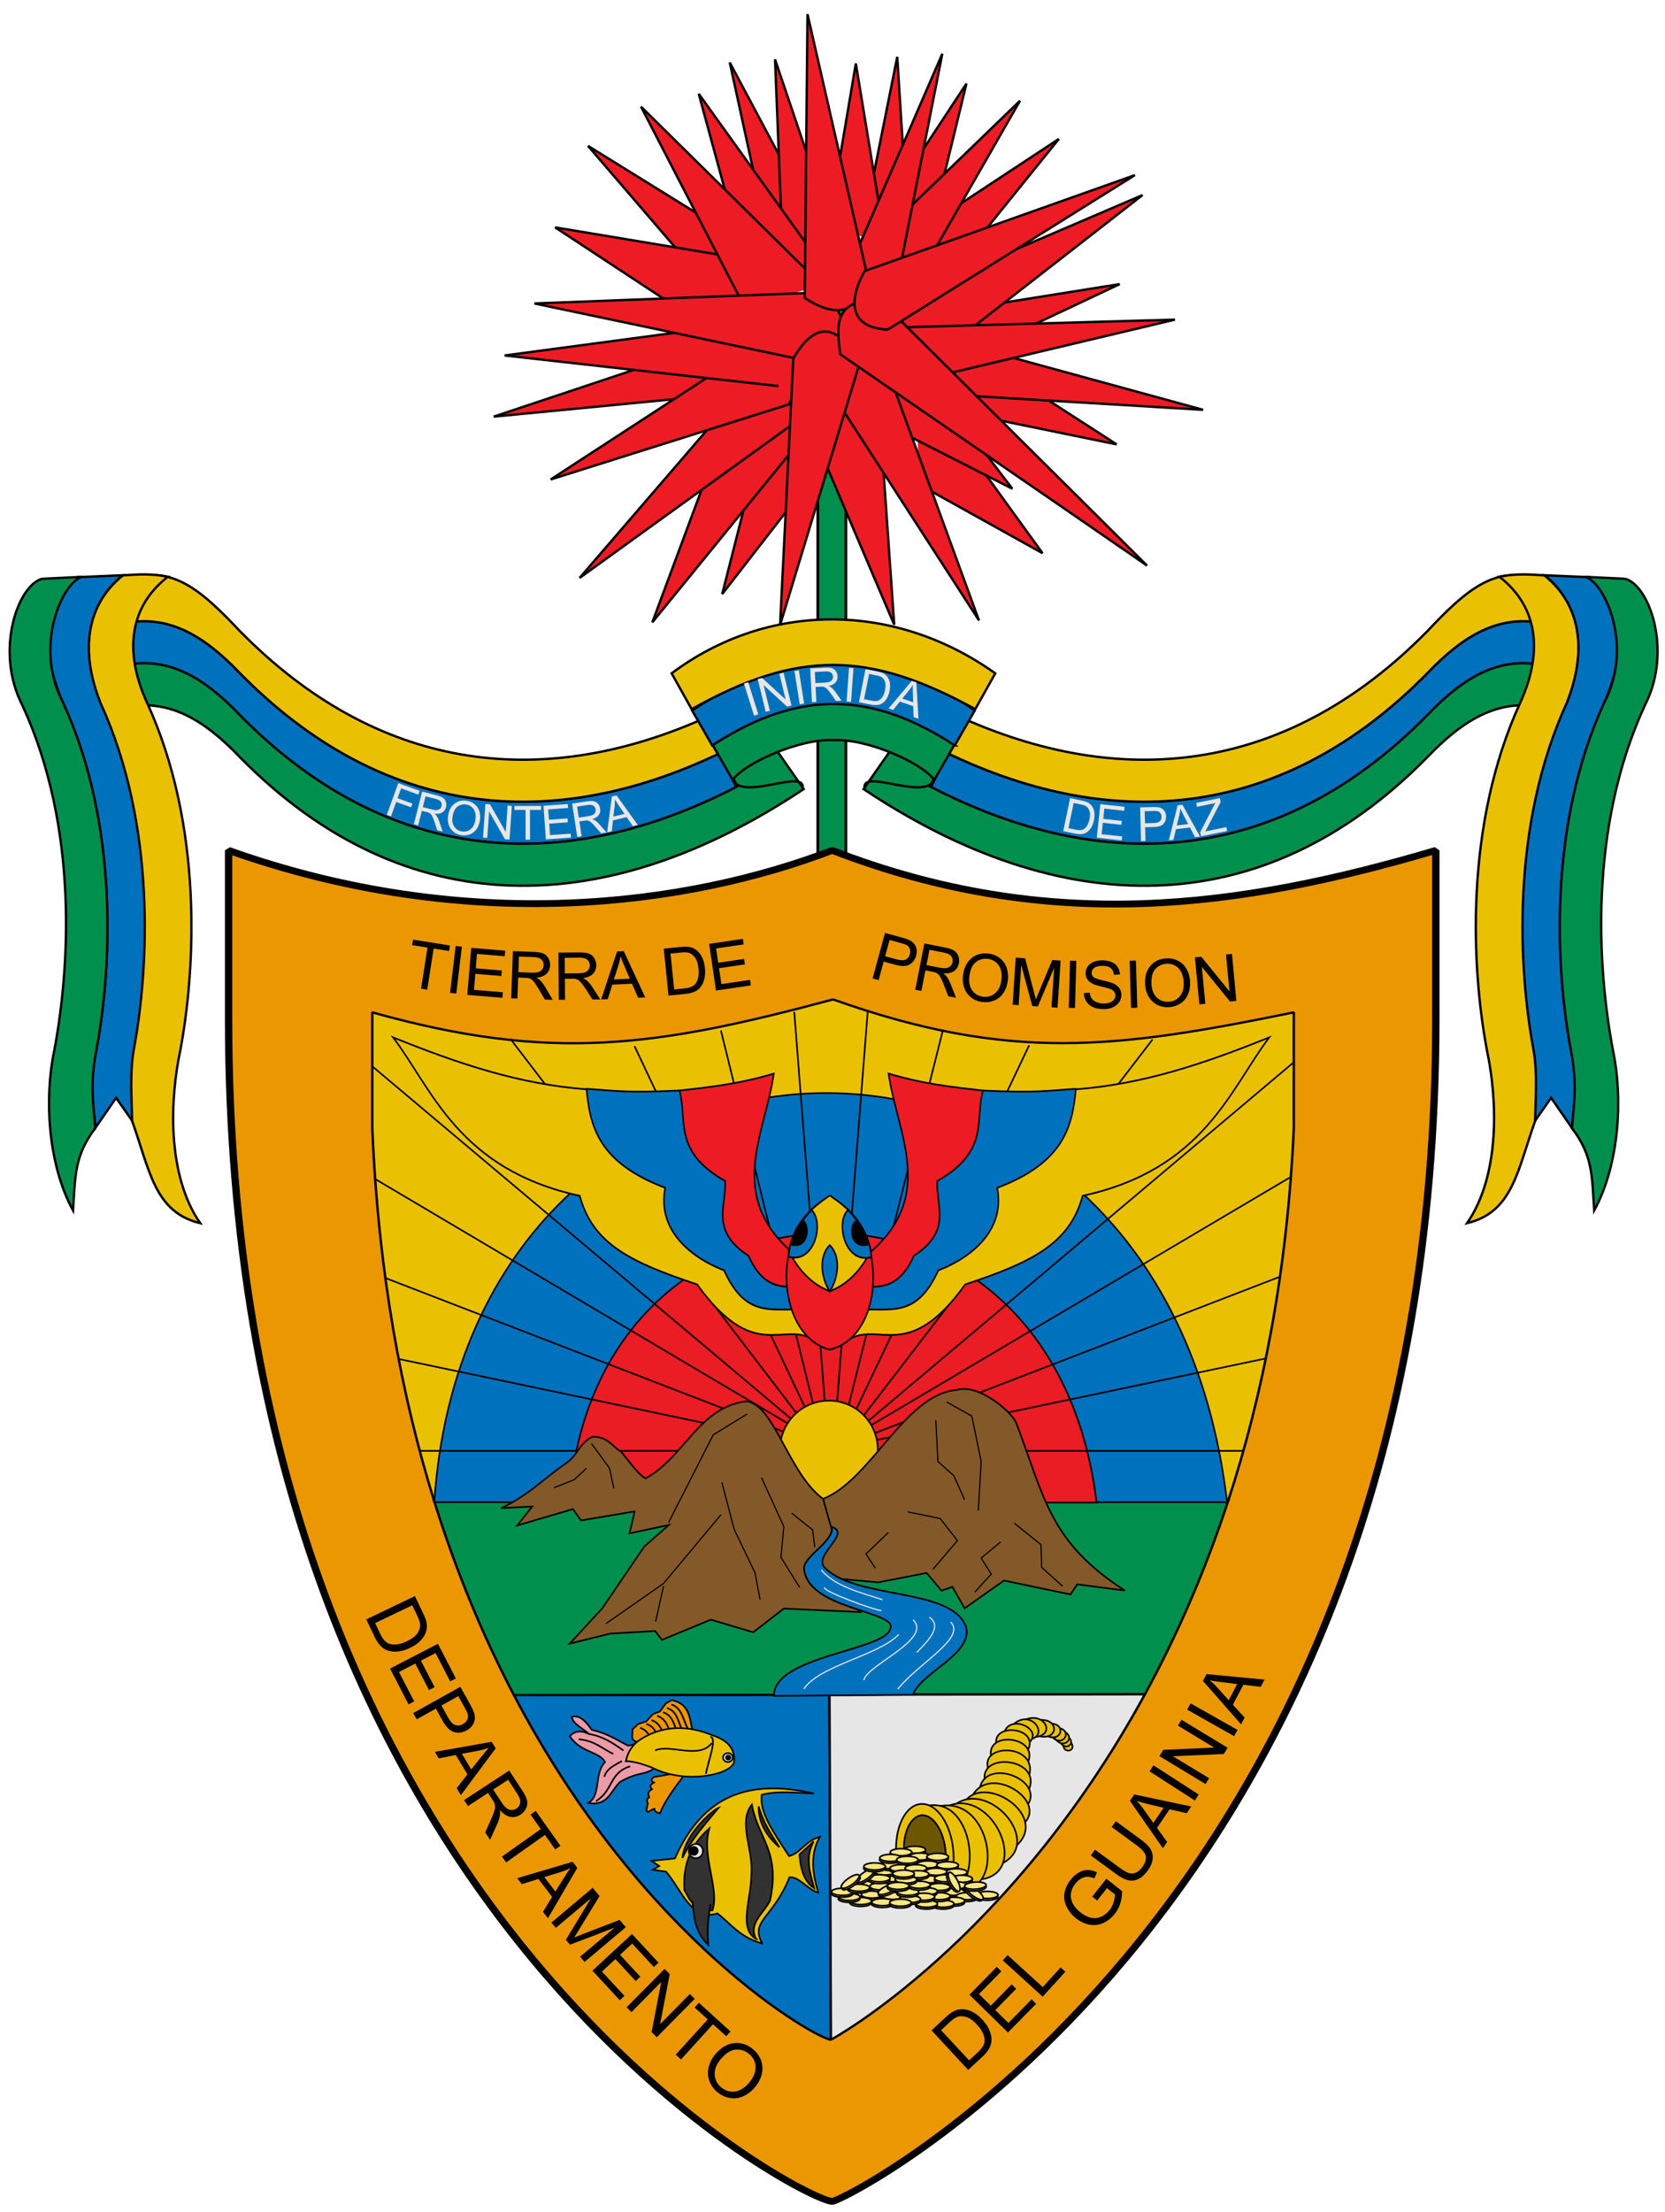 <svg fill-rule="evenodd" height="939.2" viewBox="0 0 215.9 279.4" width="707.335" xmlns="http://www.w3.org/2000/svg"><g stroke="#000"><g stroke-linecap="round"><path d="m106.047 23.742h3.634v102.256h-3.634z" fill="#008f4c" fill-rule="evenodd" stroke-width=".368"/><g fill-rule="nonzero" stroke-linejoin="bevel" transform="matrix(1.704 0 0 1.584 -75.967 -90.869)"><path d="m107.91 124.657c16.492 6.862 30.939 4.763 45.934 0v13.819c0 72.336-44.936 96.734-45.934 96.734-2.099 0-45.934-24.012-45.934-96.734v-13.819c18.212 6.953 34.883 4.55 45.934 0z" fill="#ea9702" stroke-width=".557"/><g stroke-width=".186"><path d="m107.811 221.977c-.949 0-14.199-7.845-24.121-28.196l24.009-.033z" fill="#0071bc"/><path d="m138.095 177.707c-1.824 6.023-4.02 11.341-6.388 16.007l-48.018.067c-2.275-4.666-4.375-9.99-6.112-16.028z" fill="#008f4c"/><path d="m131.708 193.714c-10.307 20.313-23.847 28.263-23.897 28.263l-.112-28.23z" fill="#e6e6e6"/><path d="m107.974 136.855c13.477 5.145 21.515 4.037 35.062 1.058v9.5c-.496 11.745-2.368 21.865-5.009 30.521l-60.395.002c-2.504-8.648-4.263-18.767-4.719-30.523v-9.5c13.649 4.116 21.652 2.802 35.062-1.058z" fill="#eac102"/></g></g></g><g fill-rule="evenodd"><path d="m56.308 191.078h102.805c-8.515-72.426-98.148-68.979-102.805 0z" fill="#0071bc" stroke-width=".214"/><path d="m73.816 191.125h68.37c-5.663-47.709-65.273-45.438-68.37 0z" fill="#ea1c24" stroke-width=".214"/><g stroke-width=".379" transform="matrix(-.568 0 0 .559 193.937 160.092)"><g fill="#eac102"><path d="m96.988 111.119c.307.613 1.001 1.209 1.68.595.064 2.159-3.201 1.438-1.68-.595z"/><path d="m97.363 110.082c.305.38 1.373 1.284 1.938 1.133-1.144 1.929-3.384.156-1.938-1.133z"/><path d="m98.295 108.701c.143.386.476 2.142 1.783 2.104-1.666 1.672-4.057-.713-1.783-2.104z"/><path d="m100.979 110.103c-2.305 2.057-4.395-1.615-1.323-2.33-.445.816-.155 1.864 1.323 2.33z"/><path d="m102.231 109.705c-3.242 1.326-4.21-3.015-.491-2.949-.923.821-.805 2.24.491 2.949z"/><path d="m103.989 105.924c-1.307.862-1.342 2.765.192 3.765-4.377.991-4.562-4.056-.192-3.765z"/><path d="m104.58 107.914c-.141.868.148 1.485 1.043 1.958-5.294.015-3.015-5.822 1.59-4.092-1.355.376-2.228.99-2.633 2.134z"/><path d="m106.565 108.45c-.331.702-.829 1.236-.451 1.935-4.146-1.007-.173-6.933 3.776-3.611-1.425.156-2.651.619-3.325 1.676z"/><path d="m106.437 111.129c-3.095-3.082 4.092-6.441 5.611-2.634-2.202-.288-4.58 1.099-5.611 2.634z"/><path d="m106.694 112.764c-2.327-5.115 7.993-6.237 7.304-1.366-1.812-.013-5.752.881-7.304 1.366z"/><path d="m111.741 114.158c-2.034.157-3.946-.017-5.041 1.409-2.229-5.802 9.511-7.185 8.5-1.282-1.437-.117-1.836-.153-3.459-.127z"/><path d="m106.42 118.524c-1.587-7.167 11.44-7.197 9.39-1.179-2.643-2.464-7.307-.92-9.39 1.179z"/><path d="m106.585 122.145c-3.079-7.083 10.472-8.912 10.093-2.693-3.272-1.998-8.094.342-10.093 2.693z"/><path d="m106.937 125.783c-4.04-5.697 8.543-11.015 10.688-4.622-6.525-.145-9.213 1.941-10.688 4.622z"/><path d="m108.075 130.275c-6.297-5.207 6.79-14.004 11.122-7.217-5.457-.793-10.386 2.105-11.122 7.217z"/><path d="m121.026 124.64c-6.787-1.181-10.779 6.516-10.869 11.06-9.12-6.88 5.921-17.368 10.869-11.06z"/><path d="m123.509 125.612c-8.303-.364-10.55 8.729-9.928 13.971-11.179-4.296 1.746-20.183 9.928-13.971z"/><path d="m126.218 126.512c-8.82.056-9.666 10.625-8.752 16.367-11.882-1.715-1.814-22.93 8.752-16.367z"/><path d="m130.602 127.319c-9.526.077-8.987 11.491-8.014 17.763-11.864 1.351-6.963-26.114 8.014-17.763z"/><path d="m131.646 126.436c-5.821 4.285-6.038 14.019-3.903 20.812-12.284.717-9.036-26.439 3.903-20.812z"/></g><path d="m130.95 128.037c-2.62-.124-5.033 3.737-5.389 8.62-.356 4.883 1.479 8.944 4.099 9.068 2.62.123 5.033-3.737 5.389-8.621.356-4.883-1.479-8.944-4.099-9.067zm-7.17 8.518c.361-5.097 2.556-9.325 5.274-10.695.663-.334 1.358-.498 2.065-.463 3.603.18 6.161 5.469 5.711 11.809-.45 6.341-3.736 11.338-7.34 11.158-1.018-.051-1.952-.509-2.758-1.283-2.05-1.967-3.276-5.976-2.953-10.527z" fill="#eac102"/><path d="m125.561 136.656c.356-4.883 2.77-8.743 5.39-8.62 2.62.123 4.455 4.184 4.099 9.067-.356 4.884-2.77 8.744-5.39 8.621-2.62-.123-4.455-4.184-4.099-9.068z" fill="#6d5600"/><g fill="#ffe680"><ellipse cx="132.637" cy="136.445" rx="2.467" ry=".822"/><ellipse cx="132.597" cy="136.023" rx="2.467" ry=".822"/><ellipse cx="135.781" cy="137.011" rx="2.467" ry=".822"/><ellipse cx="135.741" cy="136.588" rx="2.467" ry=".822"/><ellipse cx="131.442" cy="138.018" rx="2.467" ry=".823"/><ellipse cx="131.402" cy="137.595" rx="2.467" ry=".823"/><ellipse cx="127.418" cy="138.08" rx="2.467" ry=".822"/><ellipse cx="127.378" cy="137.658" rx="2.467" ry=".822"/><ellipse cx="129.682" cy="139.841" rx="2.467" ry=".822"/><ellipse cx="129.642" cy="139.419" rx="2.467" ry=".822"/><ellipse cx="125.155" cy="140.03" rx="2.467" ry=".823"/><ellipse cx="125.115" cy="139.607" rx="2.467" ry=".823"/><ellipse cx="123.143" cy="141.665" rx="2.467" ry=".822"/><ellipse cx="123.102" cy="141.242" rx="2.467" ry=".822"/><ellipse cx="121.948" cy="143.174" rx="2.467" ry=".823"/><ellipse cx="121.908" cy="142.751" rx="2.467" ry=".823"/><ellipse cx="123.143" cy="144.683" rx="2.467" ry=".823"/><ellipse cx="123.102" cy="144.261" rx="2.467" ry=".822"/><ellipse cx="123.772" cy="146.192" rx="2.468" ry=".822"/><ellipse cx="123.731" cy="145.77" rx="2.468" ry=".822"/><ellipse cx="120.691" cy="147.199" rx="2.467" ry=".823"/><ellipse cx="120.65" cy="146.776" rx="2.467" ry=".822"/><ellipse cx="123.709" cy="148.268" rx="2.468" ry=".822"/><ellipse cx="123.668" cy="147.845" rx="2.468" ry=".822"/><ellipse cx="116.099" cy="146.92" rx="2.467" ry=".822"/><ellipse cx="116.059" cy="146.497" rx="2.467" ry=".822"/><ellipse cx="126.161" cy="148.96" rx="2.467" ry=".822"/><ellipse cx="126.121" cy="148.536" rx="2.467" ry=".822"/><ellipse cx="127.041" cy="147.199" rx="2.468" ry=".823"/><ellipse cx="127.001" cy="146.776" rx="2.468" ry=".822"/><ellipse cx="137.668" cy="147.136" rx="2.467" ry=".823"/><ellipse cx="137.627" cy="146.713" rx="2.467" ry=".823"/><ellipse cx="137.857" cy="143.049" rx="2.467" ry=".822"/><ellipse cx="137.816" cy="142.626" rx="2.467" ry=".822"/><ellipse cx="143.013" cy="144.558" rx="2.467" ry=".823"/><ellipse cx="142.972" cy="144.135" rx="2.467" ry=".822"/><ellipse cx="142.384" cy="146.822" rx="2.467" ry=".823"/><ellipse cx="142.343" cy="146.399" rx="2.467" ry=".823"/><ellipse cx="144.962" cy="148.331" rx="2.467" ry=".823"/><ellipse cx="144.922" cy="147.908" rx="2.467" ry=".823"/><ellipse cx="147.603" cy="147.387" rx="2.467" ry=".822"/><ellipse cx="147.562" cy="146.964" rx="2.467" ry=".822"/><ellipse cx="149.182" cy="146.193" rx="2.467" ry=".822"/><ellipse cx="149.142" cy="145.77" rx="2.467" ry=".822"/><ellipse cx="145.403" cy="145.249" rx="2.467" ry=".822"/><ellipse cx="145.362" cy="144.827" rx="2.467" ry=".822"/><ellipse cx="140.435" cy="144.935" rx="2.467" ry=".822"/><ellipse cx="140.394" cy="144.512" rx="2.467" ry=".823"/><ellipse cx="139.429" cy="141.477" rx="2.467" ry=".822"/><ellipse cx="139.388" cy="141.054" rx="2.467" ry=".822"/><ellipse cx="138.171" cy="140.031" rx="2.467" ry=".822"/><ellipse cx="138.131" cy="139.608" rx="2.467" ry=".822"/><ellipse cx="138.171" cy="138.333" rx="2.467" ry=".822"/><ellipse cx="138.131" cy="137.91" rx="2.467" ry=".822"/><ellipse cx="134.335" cy="138.773" rx="2.467" ry=".822"/><ellipse cx="134.295" cy="138.35" rx="2.467" ry=".822"/><ellipse cx="135.845" cy="140.723" rx="2.467" ry=".822"/><ellipse cx="135.804" cy="140.3" rx="2.467" ry=".822"/><ellipse cx="132.386" cy="140.723" rx="2.467" ry=".822"/><ellipse cx="132.345" cy="140.3" rx="2.467" ry=".822"/><ellipse cx="127.796" cy="141.54" rx="2.467" ry=".822"/><ellipse cx="127.755" cy="141.117" rx="2.467" ry=".823"/><ellipse cx="129.179" cy="143.301" rx="2.467" ry=".822"/><ellipse cx="129.139" cy="142.878" rx="2.467" ry=".822"/><ellipse cx="125.658" cy="143.049" rx="2.467" ry=".822"/><ellipse cx="125.617" cy="142.626" rx="2.467" ry=".822"/><ellipse cx="127.041" cy="145.061" rx="2.468" ry=".823"/><ellipse cx="127.001" cy="144.638" rx="2.468" ry=".823"/><ellipse cx="129.934" cy="146.067" rx="2.467" ry=".823"/><ellipse cx="129.893" cy="145.644" rx="2.467" ry=".823"/><ellipse cx="129.934" cy="148.96" rx="2.467" ry=".822"/><ellipse cx="129.893" cy="148.536" rx="2.467" ry=".822"/><ellipse cx="130.562" cy="147.324" rx="2.467" ry=".822"/><ellipse cx="130.522" cy="146.902" rx="2.467" ry=".822"/><ellipse cx="133.77" cy="147.89" rx="2.467" ry=".822"/><ellipse cx="133.729" cy="147.467" rx="2.467" ry=".822"/><ellipse cx="134.21" cy="146.193" rx="2.467" ry=".822"/><ellipse cx="134.169" cy="145.77" rx="2.467" ry=".822"/><ellipse cx="131.569" cy="144.558" rx="2.467" ry=".822"/><ellipse cx="131.528" cy="144.135" rx="2.467" ry=".822"/><ellipse cx="131.883" cy="142.105" rx="2.467" ry=".822"/><ellipse cx="131.843" cy="141.682" rx="2.467" ry=".822"/><ellipse cx="134.65" cy="143.363" rx="2.467" ry=".823"/><ellipse cx="134.609" cy="142.94" rx="2.467" ry=".823"/><ellipse cx="135.216" cy="141.98" rx="2.467" ry=".822"/><ellipse cx="135.175" cy="141.557" rx="2.467" ry=".822"/><ellipse rx="2.054" ry=".684" stroke-width=".315" transform="matrix(1.092 .5 -.5 1.092 138.581 145.561)"/><path d="m140.967 146.178c-.189.413-1.346.288-2.586-.278-1.239-.567-2.091-1.361-1.902-1.774.189-.413 1.347-.288 2.586.279 1.239.566 2.09 1.361 1.901 1.774z" stroke-width=".379"/><ellipse cx="136.411" cy="144.81" rx="2.467" ry=".823"/><ellipse cx="136.371" cy="144.387" rx="2.467" ry=".822"/><ellipse cx="140.749" cy="143.049" rx="2.467" ry=".822"/><ellipse cx="140.709" cy="142.626" rx="2.467" ry=".822"/><ellipse cx="139.995" cy="148.582" rx="2.467" ry=".823"/><ellipse cx="139.954" cy="148.16" rx="2.467" ry=".823"/><ellipse cx="135.908" cy="148.708" rx="2.467" ry=".822"/><ellipse cx="135.867" cy="148.285" rx="2.467" ry=".822"/><ellipse rx="2.054" ry=".684" stroke-width=".315" transform="matrix(.947 -.739 .739 .947 119.27 146.242)"/><path d="m120.921 144.423c.279.358-.365 1.328-1.439 2.166-1.075.838-2.172 1.227-2.452.87-.279-.358.365-1.328 1.439-2.166 1.074-.838 2.172-1.228 2.451-.87z" stroke-width=".379"/><ellipse rx="2.054" ry=".684" stroke-width=".315" transform="matrix(.563 -1.061 1.061 .563 124.009 143.608)"/><path d="m124.775 141.268c.401.213.209 1.361-.43 2.565-.639 1.204-1.482 2.007-1.883 1.794-.401-.213-.209-1.362.43-2.566.639-1.204 1.482-2.007 1.883-1.794z" stroke-width=".379"/><ellipse rx="2.054" ry=".684" stroke-width=".315" transform="matrix(1.199 .078 -.078 1.199 118.791 144.761)"/><path d="m121.238 144.496c-.03.454-1.156.749-2.516.66-1.36-.088-2.438-.528-2.409-.981.03-.454 1.156-.749 2.516-.661 1.36.088 2.439.528 2.409.981z" stroke-width=".379"/><ellipse rx="2.054" ry=".684" stroke-width=".315" transform="matrix(.974 .703 -.703 .974 143.675 142.397)"/><path d="m145.898 143.475c-.266.369-1.377.021-2.482-.776-1.105-.797-1.786-1.742-1.521-2.11.266-.368 1.377-.021 2.483.776 1.105.797 1.786 1.742 1.52 2.11z" stroke-width=".379"/><ellipse rx="2.054" ry=".684" stroke-width=".315" transform="matrix(.974 .703 -.703 .974 147.124 143.732)"/><path d="m149.347 144.81c-.266.369-1.377.021-2.483-.776-1.105-.797-1.786-1.742-1.52-2.11.266-.368 1.377-.021 2.483.776 1.105.797 1.786 1.742 1.52 2.11z" stroke-width=".379"/><ellipse cx="141.803" cy="140.312" rx="2.467" ry=".822"/><ellipse cx="141.763" cy="139.889" rx="2.467" ry=".822"/></g></g></g><g fill="none" stroke-width=".212"><path d="m54.406 184.421h106.761"/><path d="m51.703 172.514 55.728 11.676-4.442-56.676"/><path d="m49.905 161.992 56.921 21.966-13.346-54.025"/><path d="m48.607 149.162 57.988 34.333-24.316-51.533"/><path d="m48.233 134.546 57.9 48.718-39.962-52.263"/><path d="m164.034 172.464-55.965 11.725 4.442-56.676"/><path d="m165.838 161.898-57.165 22.06 13.608-54.131"/><path d="m167.372 148.916-58.467 34.579 24.543-51.637"/><path d="m167.643 134.148-58.277 49.116 40.083-52.163"/></g><path d="m-271.601 133.264a39.397 39.397 0 1 1 -78.793 0 39.397 39.397 0 1 1 78.793 0z" fill="#eac102" fill-rule="evenodd" stroke-linecap="round" stroke-width="1.326" transform="matrix(.161 0 0 .161 157.552 162.834)"/><g transform="matrix(.736 0 0 .736 54.156 99.121)"><path d="m71.317 124.39c8.499-3.207 14.49-18.463 23.614-19.21 3.857-1.225 9.721 3.841 10.521 5.778 4.99 13.132 5.846 20.989 19.15 29.539l-8.39-1.092-1.196 1.778-11.717-2.445-6.935 4.889-2.152-3.778-1.913.667-2.63-3.111-8.518 1.65-10.071-.914z" fill="#835929" fill-rule="evenodd" stroke-width=".288"/><path d="m71.441 124.369c-6.146-4.525-8.667-16.828-13.575-17.189-8.338 1.02-10.901 9.882-17.695 13.557-1.238-.572-2.829-2.91-4.304-4.667-1.61-.94-2.265-2.644-5.022-2.667-2.547 1.191-2.409 3.239-5.022 4.889-3.668 2.58-6.524 5.567-11.114 7.686l5.469-.274-2.63 3.334 9.804-2.889 1.435 2 9.444-1.589-.91 3.872 6.915-1.472-4.304 3.778-7.413 10.89-5.739 6.223 7.174-1.778 7.891-.444 1.196 1.556 8.608-3.556 7.468 2.222 5.396-4.182 13.49.621-8.018-7.933 3.185-5.841z" fill="#835929" fill-rule="evenodd" stroke-width=".288"/><g fill="none" stroke-width=".206"><path d="m44.209 128.52 7.868-15.45 5.964-3.656"/><path d="m53.473 127.105-10.152 12.148-10.152 7.076"/><path d="m43.321 139.724-1.396 6.251"/><path d="m53.6 121.443 2.157 8.256 3.68 7.666.888 4.718"/><path d="m67.305 139.96-3.299-5.307.508-5.425-3.934-8.61"/><path d="m65.909 126.869 3.68 2.948.381 3.066"/><path d="m93.192 107.291 4.441 2.477 1.65 8.02-.508 8.61"/><path d="m91.288 110.475.381 7.312 2.792 2.477 1.903 4.246"/><path d="m105.12 128.638 4.695 3.774.127 4.01 3.68 3.302"/><path d="m102.709 131.94-3.426 2.831 1.777 2.831-2.919 3.184"/><path d="m90.78 136.776 4.314-5.071-3.046-3.892-5.71-1.179"/><path d="m82.913 130.289-3.934 3.774 1.65 2.477"/><path d="m30.631 114.603 3.172 4.364.761 3.538"/><path d="m29.743 118.967-2.157 2.005-3.553 1.415"/></g></g><path d="m100.355 216.181c-.064-5.126 14.075-5.839 15.044-8.588 1.404-2.462-10.76-2.473-11.143-7.96.013-1.605 4.013-3.559 3.586-5.361 2.708.833-2.658 3.764-.805 5.39 4.25 4.058 16.245 2.467 18.21 7.504 1.047 3.584-5.848 5.951-6.865 8.871z" fill="#0071bc" fill-rule="evenodd" stroke-width=".219"/></g><g fill="none" stroke="#e6e6e6" stroke-width=".151"><path d="m104.235 215.283c2.064-3.089 9.691-4.312 12.314-7.073"/><path d="m112.017 214.14c.388-1.987 8.931-5.273 6.389-7.824"/><path d="m116.407 215.319c2.656-3.369 8.943-6.655 6.853-8.717"/><path d="m118.87 210.567c.973-1.073 3.553-3.308 1.642-4.573"/><path d="m114.301 205.137c-1.19-.161-7.353-2.426-7.424-3.001"/><path d="m114.408 203.708c-2.987-.959-6.217-1.789-7.924-3.858"/></g><g stroke="#000"><g fill-rule="evenodd" stroke-width=".315" transform="matrix(.642 0 0 .715 164.96 -.862)"><path d="m-39.957 193.616c13.819-.9 26.281-4.69 39.371-9.433-7.881 9.328-13.171 23.935-37.7 28.723-2.644 8.841-10.559 12.122-23.712 16.065-11.461 14.292-17.238 6.664-23.482 9.963l2.256-5.331z" fill="#eac102"/><path d="m-138.18 193.616c-13.819-.9-26.281-4.69-39.371-9.433 7.881 9.328 13.171 23.935 37.7 28.723 2.644 8.841 10.559 12.122 23.712 16.065 11.461 14.292 17.238 6.664 23.482 9.963l-2.256-5.331z" fill="#eac102"/><path d="m-95.323 229.911c-.82-1.435-24.402-36.09-24.402-36.09-11.354.474-13.286-.025-18.763-.308.715 6.762 2.314 13.325 15.892 17.942-1.554 7.084 4.178 12.247 11.893 14.969 4.464 8.821 9.758 6.72 15.789 7.177z" fill="#0071bc"/><path d="m-96.143 223.76c-14.471-10.6-6.284-21.907-4.511-33.014-7.3 1.947-13.082 2.451-19.07 3.076 1.684 5.468-1.411 10.936 9.228 16.405.272 4.511-3.074 9.023 4.716 13.534 2.74 5.572 6.435 5.894 10.253 5.537z" fill="#ed1c24"/><path d="m-82.813 229.911c.82-1.435 24.402-36.09 24.402-36.09 11.354.474 13.286-.025 18.763-.308-.715 6.762-2.314 13.325-15.892 17.942 1.554 7.084-4.178 12.247-11.893 14.969-4.464 8.821-9.758 6.72-15.789 7.177z" fill="#0071bc"/><path d="m-81.993 223.76c14.471-10.6 6.284-21.907 4.511-33.014 7.3 1.947 13.082 2.451 19.07 3.076-1.684 5.468 1.411 10.936-9.228 16.405-.272 4.511 3.074 9.023-4.716 13.534-2.74 5.572-6.435 5.894-10.253 5.537z" fill="#ed1c24"/><path d="m-89.051 213.027h-.611c11.934 4.369 12.197 25.141.306 27.771-11.544-2.775-11.877-23.335.306-27.771z" fill="#ed1c24"/><path d="m-89.356 230.203c3.584-1.229 6.244-3.73 8.25-7.239-1.028-5.136-4.41-7.761-8.25-10.135-3.839 2.373-7.221 4.998-8.25 10.135 2.005 3.509 4.666 6.01 8.25 7.239z" fill="#eac102"/><path d="m-97.67 223.946c5.352 1.341 7.224-6.351 4.605-8.485-2.305 2.326-4.397 4.935-4.605 8.485z" fill="#0071bc"/><path d="m-96.94 221.782c3.17.675 3.696-3.364 2.145-4.438-1.365 1.171-2.022 2.651-2.145 4.438z"/><path d="m-89.356 230.269c1.808-2.62 2.251-6.397 0-8.424-2.251 2.026-1.808 5.803 0 8.424z" fill="#0071bc"/><path d="m-80.964 224.017c-5.352 1.341-7.303-6.422-4.683-8.555 2.305 2.326 4.476 5.006 4.683 8.555z" fill="#0071bc"/><path d="m-81.776 221.78c-3.33.674-3.882-3.29-2.252-4.361 1.434 1.168 2.123 2.579 2.252 4.361z"/></g><g stroke-width=".415"><g fill="#ed1c24" fill-rule="evenodd" transform="matrix(.733 -.067 .067 .733 254.17 86.873)"><path d="m-176.896-97.699 27.747-14.843-23.478 24.196"/><path d="m-171.614-66.417 27.704 8.367-18.433-14.436"/><path d="m-205.732-65.777-9.777 27.653 17.463-18.706"/><path d="m-197.758-65.399-30.464 31.109 19.792-41.276"/><path d="m-196.155-69.319-44.12 26.081 33.052-31.942"/><path d="m-214.571-73.109-38.181.203 37.977-8.921"/><path d="m-200.829-70.31-42.938 9.339 37.966-20.044c7.69 1.415 9.92 4.438 4.972 10.705z"/><path d="m-188.419-90.282-17.243-40.941 5.023 40.551"/><path d="m-190.104-99.523-7.567-31.516-1.746 33.956"/><path d="m-191-91.184-20.609-35.045 6.691 37.863"/><path d="m-208.122-85.514-23.747-33.36 33.798 25.454"/><path d="m-207.119-96.774-31.822-8.336 27.553 21.96"/><path d="m-193.594-91.298-28.346-33.6 14.347 35.306"/><path d="m-202.315-73.696-47.539-9.76 44.046-1.83"/><path d="m-192.757-76.407-51.035-15.691 50.409 2.664c6.019 5.765 2.559 8.998.626 13.027z"/><path d="m-196.688-63.743 10.866 33.753.97-45.139"/><path d="m-179.225-54.187 20.568 14.03-19.404-32.736"/><path d="m-186.479-66.772 23.554 14.822-13.388-21.35"/><path d="m-193.644-72.781 22.763 43.4-13.014-49.022"/><path d="m-199.257-78.313-6.597 46.562 18.433-45.342c-2.244-2.929-5.599-9.93-11.836-1.22z"/><path d="m-173.82-69.66 45.626 6.933-41.859-15.671"/><path d="m-182.329-101.359 17.851-22.366-9.12 26.636"/><path d="m-176.963-102.081.776-27.449-7.373 24.806"/><path d="m-190.933-101.176 7.373-27.856 2.328 32.288"/><path d="m-167.583-76.35 26.777-9.76-26.176 1.759"/><path d="m-175.655-75.518 40.282-25.841-46.378 15.042"/><path d="m-183.119-97.545 27.761-22.317-21.94 31.292"/><path d="m-181.487-84.251 13.256-45.098-22.295 40.747"/><path d="m-184.681-89.625-6.57-48.834-5.024 49.73c4.33 3.476 8.293 3.975 11.595-.896z"/><path d="m-177.284-72.486 45.598-6.507-48.315-3.05"/><path d="m-190.952-78.285 50.43 41.975-42.489-50.711c-8.305-1.262-8.121 3.738-7.941 8.736z"/><path d="m-182.218-81.857 45.828-23.121-48.882 12.469c-.061-.103-6.962 9.301 3.054 10.652z"/></g><g transform="matrix(.736 0 0 .736 -146.592 91.33)"><g fill-rule="evenodd"><path d="m470.302-12.003v-7.399c-7.097-1.137-13.102 2.046-19.648 8.915-25.069 25.492-54.768 28.387-84.582 14.087l-2.868 5.97c30.772 15.891 61.577 13.651 87.45-12.659 6.546-6.869 12.551-10.052 19.648-8.915z" fill="#0071bc"/><path d="m470.302-19.402v-7.399c-7.538-3.122-13.115 1.987-19.648 8.915-24.186 24.595-52.683 28.155-81.434 15.533l-3.198 5.928c29.831 14.328 59.549 11.444 84.632-14.063 6.546-6.869 12.551-10.052 19.648-8.915z" fill="#eac102"/><path d="m221.782-12.003v-7.399c7.097-1.137 13.102 2.046 19.648 8.915 25.069 25.492 54.768 28.387 84.582 14.087l2.868 5.97c-30.772 15.891-61.577 13.651-87.45-12.659-6.546-6.869-12.551-10.052-19.648-8.915z" fill="#0071bc"/><path d="m221.782-19.402v-7.399c7.538-3.122 13.115 1.987 19.648 8.915 24.186 24.595 52.683 28.155 81.434 15.533l3.198 5.928c-29.831 14.328-59.549 11.444-84.632-14.063-6.546-6.869-12.551-10.052-19.648-8.915z" fill="#eac102"/><path d="m221.782-4.604v-7.399c7.097-1.137 13.102 2.046 19.648 8.915 25.965 26.404 56.898 28.565 87.779 12.488-3.171-3.492 3.056-6.313 4.584-9.47l6.975 10.003c-34.636 23.105-70.13 24.08-99.338-5.622-6.546-6.869-12.551-10.052-19.648-8.915z" fill="#008f4c"/></g><path d="m328.25 8.048c1.239 4.385 13.534-2.239 12.249 2.019" fill="none"/><path d="m210.215-5.412c10.049 21.772 8.588 47.199 5.922 61.377-.882 4.114-.53 9.374-.392 13.457" fill="none"/><g fill-rule="evenodd"><path d="m216.792-5.412c-3.184-8.071-3.073-16.567 4.015-22.28 3.161-.238 5.219-.29 7.944.226-7.308 5.692-7.382 13.983-3.738 22.054 10.049 21.772 8.588 47.199 5.922 61.377-1.797 8.384-2.441 21.801 3.5 30.419-8.106-1.945-8.882-9.399-12.046-18.173-.247-4.32-.888-9.011.325-12.247" fill="#eac102"/><path d="m210.215-5.412c10.049 21.772 8.588 47.199 5.922 61.377-1.327 5.498-.524 9.643-.133 13.593l3.624-5.248 2.829 4.035c-.09-4.082-.432-8.266.257-12.38 2.666-14.178 4.127-39.605-5.922-61.377-4.218-10.926-1.087-18.208 3.969-22.308l-7.957.34c-5.852 5.641-6.513 12.925-2.588 21.968z" fill="#0071bc"/><g fill="#008f4c"><path d="m213.675-27.44c-3.261.68-8.69 11.867-3.459 22.028 10.049 21.772 8.588 47.199 5.922 61.377-1.187 6.237-.458 9.656-.186 13.697-3.753 4.907-3.516 8.666-3.907 14.491-4.436-8.117-5.098-19.803-3.306-28.188 2.666-14.178 4.418-39.023-5.631-60.795-4.929-9.609-.752-21.181 3.493-22.268z"/><path d="m470.302-4.604v-7.399c-7.097-1.137-13.102 2.046-19.648 8.915-25.965 26.404-56.898 28.565-87.779 12.488 3.171-3.492-3.056-6.313-4.584-9.47l-6.975 10.003c34.636 23.105 70.13 24.08 99.338-5.622 6.546-6.869 12.551-10.052 19.648-8.915z"/><path d="m367.302 2.178-3.528 6.139c-2.264-3.089-11.966-7.31-17.762-6.999-5.797-.31-15.499 3.91-17.762 6.999l-3.528-6.139c16.106-10.135 26.942-10.819 42.58 0z"/></g></g><path d="m363.834 8.048c-1.239 4.385-13.534-2.239-12.249 2.019" fill="none"/><path d="m367.381 2.245 3.528-6.139c-15.344-11.016-34.619-10.458-49.792 0l3.528 6.139c15.508-10.062 28.344-9.377 42.737 0z" fill="#0071bc" fill-rule="evenodd"/><path d="m481.869-5.412c-10.049 21.772-8.588 47.199-5.922 61.377.882 4.114.53 9.374.392 13.457" fill="none"/><g fill-rule="evenodd"><path d="m370.993-4.139 3.528-6.307c-17.796-12.665-40.063-12.669-57.016 0l3.528 6.307c18.766-10.502 31.258-10.267 49.961 0z" fill="#eac102"/><path d="m475.292-5.412c3.184-8.071 3.073-16.567-4.015-22.28-3.161-.238-5.219-.29-7.944.226 7.308 5.692 7.382 13.983 3.738 22.054-10.049 21.772-8.588 47.199-5.922 61.377 1.797 8.384 2.441 21.801-3.5 30.419 8.106-1.945 8.882-9.399 12.046-18.173.247-4.32.888-9.011-.325-12.247" fill="#eac102"/><path d="m481.869-5.412c-10.049 21.772-8.588 47.199-5.922 61.377 1.327 5.498.524 9.643.133 13.593l-3.624-5.248-2.829 4.035c.09-4.082.432-8.266-.257-12.38-2.666-14.178-4.127-39.605 5.922-61.377 4.218-10.926 1.087-18.208-3.969-22.308l7.957.34c5.852 5.641 6.513 12.925 2.588 21.968z" fill="#0071bc"/><path d="m478.409-27.44c3.261.68 8.69 11.867 3.459 22.028-10.049 21.772-8.588 47.199-5.922 61.377 1.187 6.237.458 9.656.186 13.697 3.753 4.907 3.516 8.666 3.907 14.491 4.436-8.117 5.098-19.803 3.306-28.188-2.666-14.178-4.418-39.023 5.631-60.795 4.929-9.609.752-21.181-3.493-22.268z" fill="#008f4c"/></g></g></g></g><g fill="#e6e6e6"><path d="m50.157 101.98 1.488-4.109 2.772 1.004-.176.485-2.228-.807-.461 1.272 1.928.698-.176.485-1.928-.698-.676 1.867zm3.504 1.226 1.078-4.235 1.878.478c.377.096.655.207.832.333.177.126.3.3.368.523.068.222.073.45.014.683-.076.3-.238.529-.485.685-.247.157-.581.211-1.001.163.13.109.225.208.284.297.125.192.233.419.322.682l.443 1.34-.705-.179-.336-1.024c-.099-.296-.184-.525-.256-.686-.072-.162-.142-.28-.212-.356-.07-.075-.146-.134-.227-.178-.06-.03-.162-.063-.307-.1l-.65-.165-.479 1.88zm1.163-2.223 1.205.307c.256.065.463.09.621.074.158-.016.289-.073.394-.17.105-.097.175-.214.209-.351.051-.2.02-.383-.092-.549-.113-.166-.326-.289-.64-.369l-1.34-.341zm3.272 1.138c.112-.717.393-1.247.841-1.592.448-.345.977-.47 1.585-.374.399.063.743.214 1.033.455.29.241.492.544.607.911.114.367.138.766.07 1.198-.069.438-.218.816-.449 1.133-.231.318-.522.54-.874.667-.352.127-.715.161-1.09.102-.406-.064-.754-.219-1.043-.465-.289-.247-.49-.553-.601-.918-.112-.365-.138-.738-.078-1.117zm.588.101c-.082.52-.006.952.227 1.295.233.343.56.548.982.614.43.067.808-.028 1.133-.287.325-.259.531-.666.619-1.221.055-.351.044-.667-.034-.948-.078-.281-.22-.511-.426-.691-.206-.18-.451-.293-.736-.337-.404-.063-.774.021-1.109.253-.335.232-.554.673-.656 1.323zm3.947 2.714.309-4.359.592.042 2.047 3.585.243-3.422.553.039-.309 4.359-.592-.042-2.047-3.588-.243 3.425zm5.522.263-.007-3.854-1.44.003-.001-.516 3.464-.007.001.516-1.446.003.007 3.854zm2.633-.032-.314-4.358 3.151-.227.037.514-2.575.186.096 1.335 2.411-.174.037.511-2.411.174.107 1.484 2.676-.193.037.514zm4.063-.322-.658-4.32 1.915-.292c.385-.059.684-.065.896-.017.212.047.393.16.543.338.15.178.243.386.279.624.047.306-.013.58-.18.82-.166.24-.452.421-.858.541.162.05.288.104.378.163.19.128.378.295.562.502l.931 1.061-.719.11-.709-.812c-.207-.234-.374-.411-.503-.532-.129-.121-.24-.203-.334-.245-.094-.042-.187-.067-.278-.075-.067-.004-.174.005-.321.028l-.663.101.292 1.918zm.204-2.501 1.229-.187c.261-.04.461-.098.601-.174.139-.076.238-.18.296-.311.058-.131.077-.266.056-.405-.031-.204-.131-.361-.299-.47-.168-.109-.413-.139-.733-.09l-1.367.208zm3.676 1.906.61-4.641.606-.146 2.761 3.83-.64.154-.805-1.168-1.777.427-.157 1.399zm.806-2.04 1.44-.347-.726-1.07c-.221-.325-.392-.594-.513-.809.011.285 0.0.574-.034.867z"/><path d="m137.871 104.097.889-4.278 1.474.306c.333.069.582.142.749.22.233.107.421.253.564.437.186.238.304.516.354.836.05.32.036.671-.043 1.052-.068.325-.165.605-.293.84s-.268.423-.421.562-.31.242-.47.307-.346.101-.555.108-.444-.016-.702-.07zm.671-.387.913.19c.282.059.509.078.68.059.171-.019.315-.067.43-.142.162-.106.304-.265.426-.476.122-.211.217-.478.284-.801.093-.448.091-.807-.006-1.077-.097-.271-.242-.469-.435-.594-.14-.09-.378-.17-.714-.24l-.899-.187zm3.672 1.234.466-4.345 3.142.337-.055.513-2.567-.276-.143 1.331 2.404.258-.055.51-2.404-.258-.159 1.479 2.667.286-.055.513zm5.742.438-.117-4.368 1.648-.044c.29-.008.512 0.0.666.024.215.03.397.093.545.19.148.096.268.234.361.412.093.178.143.376.149.592.01.371-.1.689-.329.953-.23.264-.653.404-1.271.42l-1.12.03.048 1.776zm.517-2.307 1.129-.03c.373-.01.637-.087.79-.23.153-.143.226-.341.22-.593-.005-.183-.055-.338-.151-.466-.096-.128-.22-.21-.372-.248-.098-.023-.278-.031-.54-.024l-1.117.03zm3.082 2.209 1.152-4.537.619-.073 2.291 4.129-.654.078-.662-1.254-1.814.215-.321 1.371zm1.041-1.93 1.471-.175-.595-1.148c-.181-.349-.32-.636-.415-.863-.022.285-.067.57-.136.857zm3.138 1.415-.107-.526 1.635-3.189c.116-.226.23-.426.34-.599l-2.389.487-.103-.505 3.067-.625.103.505-1.799 3.46-.199.354 2.734-.557.103.505z"/><path d="m97.779 89.126-1.313-4.168.552-.174 1.313 4.168zm1.509-.498-1.033-4.246.576-.14 3.041 2.791-.811-3.334.539-.131 1.033 4.246-.576.14-3.042-2.794.812 3.337zm4.41-.976-.682-4.316.571-.09.682 4.316zm1.583-.28-.221-4.364 1.935-.098c.389-.02.687.004.893.073.206.068.375.198.506.391.131.192.203.409.215.649.016.31-.071.576-.261.798-.19.223-.492.373-.908.452.157.066.276.132.359.2.177.146.346.332.509.556l.819 1.149-.726.037-.624-.879c-.182-.253-.331-.447-.447-.58-.116-.133-.219-.226-.308-.277-.089-.051-.179-.085-.269-.103-.066-.011-.174-.012-.323-.005l-.67.034.098 1.938zm.454-2.467 1.241-.063c.264-.013.469-.051.615-.113.146-.062.255-.155.326-.279.071-.124.103-.256.096-.397-.01-.206-.094-.372-.251-.498-.157-.125-.397-.18-.72-.163l-1.381.07zm4.043 2.385.311-4.359.577.041-.311 4.359zm1.597.093.854-4.285 1.476.294c.333.066.583.138.751.213.234.105.423.25.567.432.188.236.308.514.361.833.053.32.041.67-.035 1.052-.065.325-.16.606-.286.843-.126.236-.265.425-.417.566-.152.141-.308.245-.468.311-.16.066-.345.104-.554.113-.209.009-.444-.012-.703-.064zm.668-.393.915.182c.283.056.509.074.681.054.171-.021.314-.069.429-.146.161-.108.302-.268.422-.48.12-.212.213-.48.277-.803.089-.448.084-.807-.015-1.077-.099-.27-.246-.467-.44-.591-.14-.089-.379-.167-.716-.234l-.9-.179zm3.182 1.205 3.009-3.586.589.203.269 4.714-.623-.214-.051-1.417-1.728-.595-.884 1.095zm1.776-1.286 1.401.482-.037-1.293c-.012-.393-.011-.712.002-.958-.144.247-.309.484-.494.713z"/></g><path d="m54.592 124.516.843-5.33-1.991-.315.113-.713 4.79.758-.113.713-1.999-.316-.843 5.33zm3.768.535.723-6.075.804.096-.723 6.075zm2.234.269.506-6.097 4.408.366-.06.719-3.601-.299-.155 1.867 3.373.28-.059.715-3.373-.28-.172 2.075 3.743.311-.06.719zm5.688.442.222-6.114 2.711.098c.545.02.957.09 1.237.21.28.12.499.322.659.606.16.284.233.594.221.931-.016.434-.169.794-.461 1.082-.292.287-.732.461-1.322.52.21.111.369.218.477.322.228.225.442.505.642.838l1.003 1.703-1.018-.037-.763-1.301c-.223-.376-.407-.663-.553-.864-.146-.2-.278-.341-.396-.424-.118-.082-.239-.141-.363-.176-.091-.023-.241-.038-.449-.046l-.938-.034-.099 2.715zm.933-3.386 1.739.063c.37.013.66-.014.872-.083.211-.069.374-.185.489-.35.115-.164.175-.345.183-.542.01-.289-.086-.531-.289-.725-.203-.194-.531-.299-.984-.316l-1.935-.07zm5.241 3.578-.043-6.118 2.712-.019c.545-.004.96.048 1.245.156.285.108.513.3.684.577.172.277.259.584.261.92.003.434-.135.801-.414 1.1-.279.3-.712.492-1.298.577.215.101.378.202.49.301.238.215.464.485.678.809l1.076 1.658-1.018.007-.818-1.267c-.239-.366-.436-.645-.59-.839-.154-.194-.292-.329-.414-.406-.122-.077-.245-.13-.37-.16-.092-.019-.242-.028-.451-.026l-.939.007.019 2.717zm.786-3.423 1.74-.012c.37-.003.659-.043.867-.121.208-.078.366-.201.473-.371.107-.169.16-.352.159-.55-.002-.289-.109-.526-.32-.711-.211-.185-.544-.276-.997-.273l-1.936.014zm4.707 3.38 2.065-6.22.871-.04 2.783 5.996-.921.043-.798-1.818-2.555.118-.586 1.882zm1.648-2.591 2.072-.096-.716-1.663c-.218-.505-.382-.921-.492-1.247-.06.395-.152.79-.275 1.182zm7.09 2.095-.62-6.086 2.097-.214c.473-.048.837-.056 1.092-.023.357.045.669.16.937.345.349.239.624.561.826.967.202.406.331.88.386 1.423.047.462.035.877-.037 1.245-.072.368-.18.678-.325.929-.145.251-.311.454-.498.609-.187.155-.419.281-.695.379-.277.098-.599.166-.967.203zm.732-.8 1.299-.132c.401-.041.712-.11.933-.208.221-.098.392-.222.514-.371.172-.21.294-.482.368-.816.074-.333.087-.73.04-1.189-.065-.637-.219-1.115-.463-1.436-.244-.321-.521-.524-.832-.609-.224-.061-.576-.067-1.055-.018l-1.279.13zm5.426.143-.894-6.052 4.376-.647.106.714-3.575.528.274 1.854 3.348-.495.105.71-3.348.495.304 2.06 3.715-.549.106.714z"/><path d="m47.494 206.269 6.305-3.021 1.041 2.172c.235.49.384.879.448 1.166.09.401.087.781-.008 1.141-.122.467-.362.888-.72 1.262-.358.374-.818.696-1.38.966-.479.229-.93.377-1.353.442-.423.065-.798.069-1.124.01-.326-.059-.608-.159-.847-.3-.239-.141-.464-.342-.677-.601-.213-.26-.41-.58-.593-.961zm1.144.478.645 1.346c.199.416.394.723.585.923.191.199.39.336.598.409.293.103.632.13 1.019.08.387-.05.818-.189 1.294-.417.659-.316 1.114-.667 1.365-1.053.25-.386.362-.763.334-1.13-.021-.265-.151-.645-.388-1.141l-.635-1.325zm1.938 5.894 6.21-3.212 2.322 4.49-.733.379-1.897-3.669-1.902.984 1.777 3.436-.729.377-1.777-3.436-2.114 1.093 1.972 3.813-.733.379zm3.008 5.768 6.106-3.405 1.285 2.303c.226.405.379.726.46.961.117.328.162.632.135.913-.027.281-.133.554-.316.818-.184.264-.427.481-.73.65-.519.29-1.051.369-1.595.24-.544-.13-1.057-.627-1.538-1.49l-.873-1.566-2.483 1.384zm3.654-.978.88 1.579c.291.522.595.839.912.95.317.111.651.068 1.004-.129.255-.142.438-.329.548-.56.11-.231.135-.468.076-.711-.04-.156-.162-.418-.366-.784l-.871-1.562zm-.851 6.008 7.374-1.308.514.854-4.512 6.059-.544-.903 1.393-1.791-1.509-2.504-2.21.435zm3.5.246 1.223 2.03 1.282-1.624c.389-.494.718-.885.986-1.173-.43.155-.876.277-1.338.366zm.289 6.001 5.851-3.828 1.697 2.594c.341.521.548.952.62 1.292.072.34.029.678-.131 1.015-.16.336-.401.61-.723.82-.415.272-.853.366-1.313.284-.461-.082-.913-.379-1.357-.89.036.269.04.488.014.658-.06.362-.179.746-.358 1.152l-.927 2.059-.637-.974.711-1.571c.203-.456.35-.818.441-1.086.091-.268.135-.485.134-.649-.001-.164-.026-.316-.075-.455-.039-.1-.124-.25-.254-.449l-.587-.898-2.598 1.7zm3.775-1.364 1.089 1.664c.232.354.449.607.653.758.204.152.42.227.649.225.229-.002.438-.064.627-.188.277-.181.438-.43.485-.748.047-.318-.072-.693-.355-1.127l-1.211-1.852zm1.141 8.69 5.03-3.567-1.332-1.879.673-.477 3.205 4.521-.673.477-1.338-1.887-5.03 3.567zm1.975 2.798 7.182-2.124.607.791-3.806 6.526-.641-.836 1.184-1.936-1.779-2.32-2.148.679zm3.506-.147 1.443 1.881 1.092-1.757c.331-.535.614-.96.849-1.276-.41.202-.84.373-1.289.514zm.926 5.903 5.348-4.504.897 1.065-2.72 4.455c-.254.414-.447.721-.577.922.246-.103.611-.249 1.097-.437l4.799-1.853.802.952-5.348 4.504-.574-.682 4.476-3.77-5.785 2.216-.538-.638 3.25-5.381-4.553 3.834zm5.32 6.232 5.131-4.75 3.434 3.71-.605.56-2.806-3.031-1.571 1.455 2.627 2.838-.602.557-2.627-2.838-1.746 1.617 2.916 3.15-.605.56zm4.432 4.749 4.917-4.971.675.667-1.249 6.485 3.86-3.903.631.624-4.917 4.971-.675-.667 1.252-6.489-3.863 3.906zm6.373 6.135 4.146-4.565-1.705-1.549.555-.611 4.102 3.726-.555.611-1.712-1.555-4.146 4.564zm5.075.009c.742-.892 1.562-1.392 2.461-1.498.899-.106 1.727.155 2.485.785.496.413.845.903 1.047 1.472.201.568.23 1.152.087 1.75-.144.598-.439 1.166-.886 1.704-.453.545-.969.942-1.547 1.189-.578.247-1.16.314-1.748.2-.587-.114-1.115-.365-1.582-.753-.506-.421-.857-.919-1.052-1.495-.195-.576-.22-1.161-.074-1.754.146-.594.416-1.127.808-1.598zm.724.621c-.539.648-.789 1.303-.75 1.966.038.662.32 1.212.846 1.649.535.445 1.133.623 1.792.534.659-.089 1.276-.479 1.851-1.171.364-.438.607-.881.731-1.331.123-.449.117-.882-.018-1.299-.135-.416-.38-.772-.735-1.067-.504-.419-1.081-.606-1.732-.562-.651.044-1.312.471-1.985 1.28z"/><path d="m125.544 264.662-4.756-5.125 1.765-1.638c.399-.37.725-.628.981-.773.356-.205.72-.315 1.092-.33.482-.022.955.082 1.419.313.464.231.908.575 1.332 1.032.361.389.636.776.824 1.161.188.385.302.742.343 1.071.041.329.029.628-.035.898-.064.27-.189.545-.373.825-.185.28-.432.564-.742.851zm.117-1.234 1.094-1.015c.338-.314.574-.591.708-.832s.205-.472.213-.692c.012-.31-.064-.642-.226-.997-.162-.355-.423-.726-.782-1.112-.497-.536-.968-.866-1.411-.991-.443-.125-.836-.119-1.178.017-.247.099-.572.335-.975.709l-1.077.999zm5.039-3.615-4.991-4.896 3.54-3.609.589.578-2.892 2.948 1.529 1.5 2.709-2.761.586.574-2.709 2.761 1.699 1.667 3.006-3.064.589.578zm4.501-4.644-5.171-4.706.623-.684 4.56 4.151 2.318-2.547.61.555zm7.066-12.46-.642-.51 1.838-2.322 2.032 1.613c.001.581-.077 1.118-.234 1.61-.157.492-.394.937-.711 1.336-.427.538-.93.935-1.51 1.192s-1.176.324-1.789.202c-.614-.122-1.189-.396-1.727-.823-.533-.423-.942-.929-1.227-1.519s-.373-1.183-.265-1.779c.108-.596.379-1.167.812-1.712.314-.396.663-.703 1.045-.921.382-.218.76-.327 1.134-.327.373 0.0.782.099 1.226.297l-.34.796c-.344-.139-.644-.211-.901-.216-.256-.005-.522.068-.798.219-.276.15-.523.364-.743.64-.263.331-.44.658-.531.979-.091.322-.113.622-.066.9.047.279.136.537.267.776.228.408.54.77.936 1.084.488.388.963.628 1.425.721.462.093.9.042 1.315-.153.414-.195.765-.473 1.052-.834.249-.314.432-.668.548-1.063.116-.395.168-.724.153-.987l-1.02-.81zm1.88-9.535.547-.746 3.258 2.388c.567.415.97.809 1.209 1.182.239.373.341.803.305 1.291-.036.488-.254 1.004-.652 1.547-.387.528-.795.894-1.223 1.096-.428.203-.868.249-1.318.14-.45-.109-.974-.383-1.572-.821l-3.258-2.388.547-.746 3.255 2.385c.49.359.884.578 1.183.657.299.079.592.054.881-.076.288-.13.55-.355.785-.675.402-.549.564-1.031.487-1.447s-.471-.883-1.178-1.402zm6.643 2.757-4.274-6.15.56-.824 7.391 1.563-.592.872-2.21-.516-1.643 2.418 1.32 1.825zm-1.241-3.282 1.332-1.961-2.012-.485c-.612-.146-1.104-.281-1.478-.405.321.326.618.68.893 1.062zm5.39-2.905-5.878-3.786.501-.778 5.878 3.786zm1.386-2.132-5.98-3.622.492-.812 6.598-.297-4.695-2.844.46-.759 5.98 3.622-.492.812-6.602.295 4.699 2.846zm3.695-6.21-6.085-3.444.456-.805 6.085 3.444zm.908-1.536-4.945-5.625.463-.883 7.521.712-.489.933-2.254-.261-1.358 2.589 1.519 1.663zm-1.606-3.12 1.101-2.099-2.054-.253c-.624-.076-1.129-.154-1.514-.234.356.287.692.605 1.008.954z"/><path d="m113.147 123.189 1.614-5.901 2.226.609c.392.107.686.208.882.302.277.128.494.286.653.475.159.189.265.422.317.699.053.277.039.562-.041.854-.137.502-.413.883-.827 1.143-.414.26-1.039.276-1.873.048l-1.514-.414-.656 2.399zm1.627-2.882 1.526.417c.504.138.888.142 1.152.012.263-.13.442-.365.535-.706.068-.247.063-.475-.014-.685-.077-.21-.209-.371-.398-.483-.122-.071-.36-.155-.714-.252l-1.509-.413zm3.905 4.345 1.182-6.003 2.661.524c.535.105.931.239 1.188.402.257.163.442.397.555.703.113.306.137.624.072.954-.084.426-.292.758-.626.995-.333.238-.796.34-1.387.305.19.142.33.273.42.393.19.259.357.568.502.928l.722 1.839-.999-.197-.548-1.405c-.161-.406-.298-.719-.41-.94-.113-.221-.221-.381-.324-.481-.104-.1-.214-.177-.331-.231-.086-.037-.232-.075-.437-.116l-.921-.181-.525 2.666zm1.454-3.197 1.707.336c.363.071.654.09.874.055.22-.035.399-.124.538-.268.139-.144.228-.313.266-.507.056-.284-.001-.538-.171-.761-.17-.223-.478-.379-.923-.467l-1.9-.374zm4.736 1.357c.129-1.007.5-1.761 1.114-2.262.614-.501 1.348-.696 2.204-.587.56.072 1.048.27 1.464.595.416.325.711.742.885 1.251.175.509.223 1.067.146 1.674-.079.615-.273 1.15-.584 1.604-.31.454-.709.777-1.197.968-.487.192-.994.254-1.522.186-.571-.073-1.064-.276-1.479-.61s-.707-.754-.878-1.261c-.171-.507-.222-1.027-.154-1.559zm.826.118c-.093.731.029 1.332.369 1.804.339.471.806.745 1.399.82.604.077 1.129-.072 1.574-.447s.717-.953.817-1.734c.063-.494.035-.936-.085-1.326-.12-.39-.328-.707-.623-.951-.296-.244-.643-.391-1.044-.443-.568-.073-1.083.06-1.542.398-.46.338-.748.964-.865 1.877zm5.611 3.668.399-6.105 1.216.08 1.162 4.417c.107.411.184.719.232.923.084-.218.214-.537.389-.957l1.74-4.152 1.087.071-.399 6.105-.779-.051.334-5.109-2.108 4.993-.729-.048-1.426-5.312-.34 5.197zm7.279.399.168-6.115.809.022-.168 6.115zm1.954-1.9.764-.068c.037.306.121.557.254.753.132.196.338.354.616.475.278.121.591.181.939.18.309-0.0.581-.047.818-.139.236-.092.412-.218.527-.379s.173-.335.172-.524c-0-.192-.056-.359-.168-.503-.112-.143-.295-.263-.551-.36-.164-.064-.527-.163-1.09-.297s-.956-.261-1.182-.38c-.292-.153-.51-.342-.654-.569s-.216-.48-.216-.761c-0-.309.087-.598.262-.866.175-.269.43-.473.767-.613.336-.14.71-.21 1.122-.21.453-.001.854.072 1.2.217.347.146.613.36.8.643.187.283.288.605.302.963l-.776.06c-.042-.387-.184-.679-.425-.876-.241-.197-.597-.295-1.067-.295-.49.001-.846.091-1.07.271-.224.18-.335.396-.335.649 0.0.22.08.4.239.542.156.142.563.286 1.221.434.658.148 1.11.277 1.355.388.356.164.62.371.79.623.17.252.255.541.256.87.001.326-.092.632-.278.921-.186.288-.453.513-.802.673-.349.161-.742.241-1.179.242-.554.001-1.018-.079-1.392-.24-.374-.161-.668-.403-.882-.727s-.326-.69-.338-1.099zm6.124 1.91-.176-6.115.809-.023.176 6.115zm1.819-3.015c-.058-1.014.17-1.823.681-2.427s1.198-.931 2.059-.98c.564-.032 1.08.074 1.548.318.468.244.834.6 1.099 1.068.265.468.415 1.008.449 1.619.035.619-.058 1.181-.281 1.684-.222.503-.555.893-.999 1.171-.444.277-.931.431-1.462.461-.575.033-1.097-.077-1.565-.329-.469-.252-.833-.612-1.094-1.079-.261-.467-.406-.969-.437-1.505zm.834-.035c.042.736.273 1.305.692 1.706.42.401.928.585 1.526.551.608-.035 1.097-.277 1.466-.727.369-.45.531-1.068.486-1.854-.028-.497-.137-.926-.326-1.288-.189-.361-.451-.635-.786-.821-.335-.186-.704-.267-1.107-.244-.572.032-1.053.257-1.444.673-.39.416-.559 1.084-.507 2.004zm6.203 2.589-.57-6.091.827-.077 3.647 4.483-.448-4.782.773-.072.57 6.091-.827.077-3.647-4.487.448 4.786z"/><g stroke="#000"><g fill-rule="evenodd" stroke-width=".818" transform="matrix(.261 0 0 .261 126.745 170.918)"><g stroke-width=".818"><path d="m-106.929 296.377c-11.435-3.165-15.593-9.879-22.302-14.934-13.004 4.162-17.785-11.859-25.488-20.709l-6.571-.996 3.186-1.792-3.783-2.589 11.549-1.195c13.933-31.384 36.598-39.671 69.096-32.258-8.629-.258-17.257-1.501-25.886.597-1.47 8.634 6.191 19.238 13.54 30.466 5.935-1.539 7.734-7.41 15.333-9.558-4.511 7.528-4.243 16.967-.796 27.678-4.912-1.015-9.425-8.008-14.337-7.567-8.245 20.6-19.72 21.425-13.54 32.855z" fill="#eac102"/><path d="m-145.589 269.801c-.899-12.893 3.529-22.917 12.391-30.554-4.132 13.572 5.16 29.745 1.549 40.692-9.181.148-11.3-5.198-13.939-10.138z" fill="#323232"/><path d="m-141.577 275.469c.646 7.574 1.132 15.118 7.838 21.622-.733-7.787.002-13.894 1.146-20.18" fill="#323232"/><path d="m-136.4 250.479a3.485 3.485 0 1 1 -6.969 0 3.485 3.485 0 1 1 6.969 0z" fill="#e6e6e6" stroke-linecap="round"/></g><path d="m-139.187 250.479a1.493 1.493 0 1 1 -2.987 0 1.493 1.493 0 1 1 2.987 0z" stroke-linecap="round" stroke-width=".631" transform="matrix(1.284 0 0 1.308 39.735 -77.231)"/><g fill="#323232" stroke-width=".818"><path d="m-109.966 294.159c-8.908-5.296-2.434-19.469-2.344-32.379 1.065-11.645-6.782-25.621.232-34.361 3.103 16.99 14.365 23.182 9.011 47.732-3.393 6.593-10.937 11.348-6.899 19.008z"/><path d="m-108.699 228.264c-.196 7.731 3.736 14.79 10.279 20.275-3.999-6.186-8.101-12.268-10.279-20.275z"/><path d="m-81.102 268.956c-5.992-3.988-6.825-11.455-7.322-16.755l7.04-6.477c-4.355 7.979-1.921 15.254.282 23.232z"/><path d="m-146.574 253.89c1.162-12.057 15.359-24.04 18.023-24.922-6.442 7.783-13.73 15.706-18.023 24.922z"/></g></g><g stroke-width="1.712" transform="matrix(.128 0 0 .122 91.859 162.546)"><g stroke="#000" stroke-width="1.712"><g fill-rule="evenodd"><path d="m-16.051 476.779c-3.157-14.041-2.867-28.69-21.12-32.666l-6.011 3.535-5.959 8.592-6.996 2.67-6.865 7.828-8.149 2.759-5.725 5.593c.621 4.99-3.426 11.925 5.35 13.517z" fill="#ea9702"/><path d="m-53.786 515.64c-10.831 9.053-15.834 3.643-35.482 15.207-9.568 8.966-12.058 26.337-32.384 22.528 13.221-8.132 5.474-31.228 16.896-43.367-5.142-11.135-25.011-10.054-35.764-27.597 6.235-6.665 13.011-5.77 19.994-1.971-6.301-6.07-16.381-10.519-18.023-18.586 7.614-2.241 14.157 4.077 20.275 13.799 16.449 4.053 25.452 10.695 36.89 16.896 4.041-.363 8.806-2.774 12.109-5.35z" fill="#ea9ba6"/><path d="m-36.327 522.399-18.586 3.379c-2.919 1.971-4.085 3.942-.282 5.914-4.331 2.347-4.388 4.693-1.971 7.04-4.801 2.91-3.895 5.82-2.816 8.73-3.752 2.253-1.876 4.506-1.408 6.758-4.334 15.556 3.712 5.226 6.758 5.35-.15 3.623 2.879 4.067 5.632 4.787 4.185-12.015 14.727-27.222 24.781-40.832z" fill="#ea9702"/><path d="m-57.447 515.64c32.777 17.961 78.345 8.456 83.355-5.069.857-9.844-1.097-21.997-21.683-29.005-21.542-9.507-49.542-13.093-76.033 6.477-6.291 5.528-10.028 12.162-11.832 21.055 9.595-.419 23.292 5.654 26.194 6.542z" fill="#eac102"/></g><path d="m-54.068 497.618c14.888-7.27 44.961 9.967 57.447-7.885" fill="none"/><path d="m1.971 483.256c7.355.716-2.572 26.854-4.506 39.143" fill="none"/><path d="m185.683 495.003a4.879 4.679 0 1 1 -9.757 0 4.879 4.679 0 1 1 9.757 0z" fill="#e6e6e6" fill-rule="evenodd" stroke-linecap="round" transform="translate(-161.077 10.138)"/></g><path d="m184.09 495.053a2.987 3.037 0 1 1 -5.974 0 2.987 3.037 0 1 1 5.974 0z" fill-rule="evenodd" stroke="none" transform="translate(-161.077 10.138)"/><g fill="none" stroke="#000" stroke-width="1.712"><path d="m-37.62 448.689c10.99 3.664 12.137 17.183 16.527 25.09"/><path d="m-42.001 452.472c9.963 3.322 11.019 13.269 14.4 20.99"/><path d="m-45.984 457.052c8.196 2.733 10.364 9.95 12.758 16.722"/><path d="m-51.957 460.836c6.953 2.318 9.568 7.863 11.662 13.627"/><path d="m-57.732 465.415c5.765 1.922 8.547 6.063 10.524 10.707"/><path d="m-62.909 469.398c4.83 1.611 7.567 4.779 9.49 8.495"/><path d="m-69.281 473.58c4.369 1.457 7.025 4.188 8.915 7.446"/><path d="m-121.067 480.168c12.991 1.913 24.15 9.323 35.046 17.523"/><path d="m-113.899 551.454c17.794-11.46 13.04-29.839 34.647-37.037"/><path d="m-105.535 525.568c2.931-9.379 10.979-12.362 17.921-16.726"/><path d="m-131.421 485.744c16.111 1.206 24.587 10.556 35.046 15.532"/></g></g></g></svg>